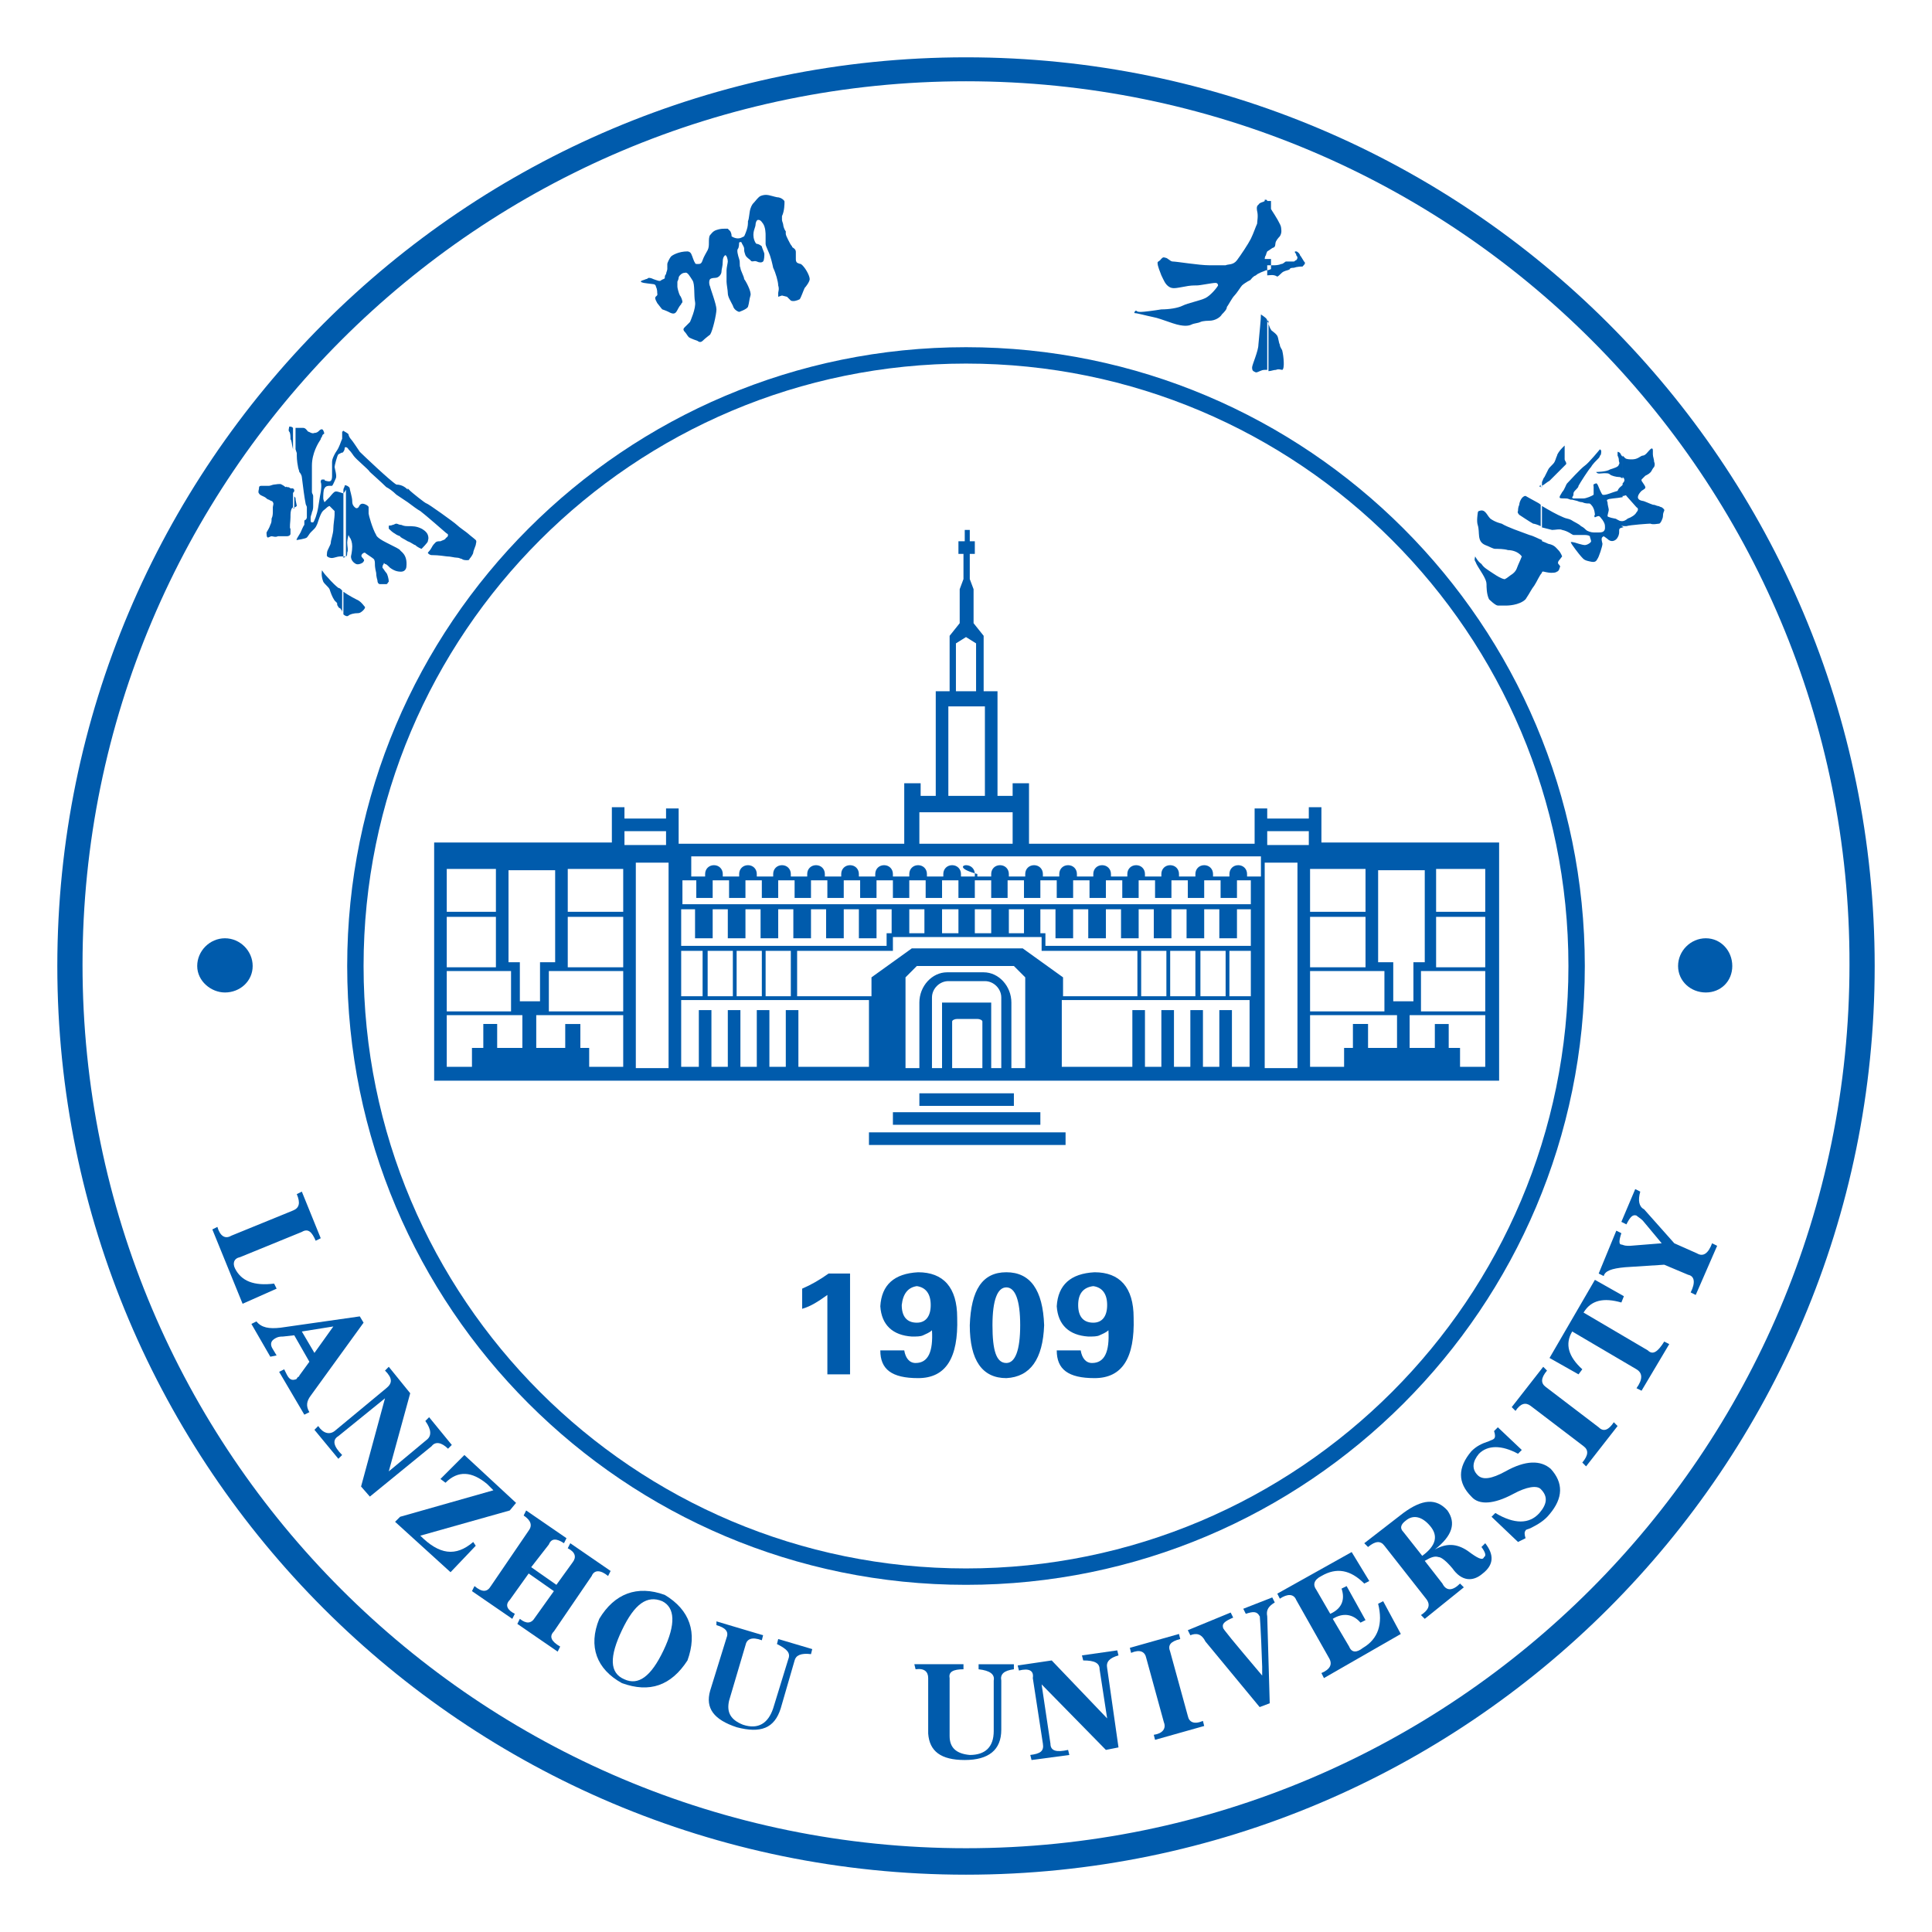 <?xml version="1.0" encoding="utf-8"?>
<!-- Generator: Adobe Illustrator 16.0.0, SVG Export Plug-In . SVG Version: 6.00 Build 0)  -->
<!DOCTYPE svg PUBLIC "-//W3C//DTD SVG 1.1//EN" "http://www.w3.org/Graphics/SVG/1.1/DTD/svg11.dtd">
<svg version="1.1" id="图层_1" xmlns:x="http://ns.adobe.com/Extensibility/1.0/" xmlns:i="http://ns.adobe.com/AdobeIllustrator/10.0/" xmlns:graph="http://ns.adobe.com/Graphs/1.0/"
	 xmlns="http://www.w3.org/2000/svg" xmlns:xlink="http://www.w3.org/1999/xlink" x="0px" y="0px" width="595.279px"
	 height="595.281px" viewBox="0 0 595.279 595.281" enable-background="new 0 0 595.279 595.281" xml:space="preserve">
<g>
	<g>
		<path fill="#005BAC" d="M74.747,401.71l-9.322-22.906l1.556-0.778c0.772,2.72,2.328,3.883,4.269,2.72l19.029-7.767
			c1.942-0.777,2.328-2.333,1.164-5.052l1.555-0.772l5.825,14.368l-1.555,0.772c-1.164-2.72-2.328-3.883-4.27-2.72l-19.029,7.771
			c-1.941,0.387-2.333,1.941-1.555,3.492c1.941,3.883,5.824,5.438,12.041,4.66l0.777,1.556L74.747,401.71z"/>
		<path fill="#005BAC" d="M96.882,416.855l5.824-8.152l-9.708,1.551L96.882,416.855L96.882,416.855z M83.285,418.019l-5.824-10.094
			l1.555-0.777c1.555,1.941,3.883,2.333,7.38,1.941l24.462-3.491l1.164,1.941l-16.31,22.521c-1.164,1.555-1.55,3.104-0.386,5.047
			l-1.555,0.777l-7.766-13.204l1.555-0.778l0.778,1.556c0.778,1.556,1.55,1.941,2.719,1.556c0.386,0,0.386-0.392,0.772-0.778
			c0.392,0,0.392-0.392,0.392-0.392l3.105-4.269l-4.661-8.152l-3.491,0.386c-0.778,0-1.556,0-2.719,0.778
			c-1.169,0.777-1.169,1.941-0.392,3.105l1.164,1.941L83.285,418.019z"/>
		<path fill="#005BAC" d="M118.624,422.294l1.164-1.164l6.603,8.152l-6.603,24.076l0,0l11.655-9.708
			c1.55-1.163,1.55-3.105-0.392-5.824l1.164-1.164l6.994,8.544l-1.169,1.164c-1.941-1.941-3.883-2.328-5.047-0.778l-19.029,15.532
			l-2.714-3.105l7.375-27.181l0,0l-14.368,11.649c-1.942,1.163-1.55,3.104,1.164,5.824l-1.164,1.164l-7.375-8.931l1.164-1.163
			c1.55,2.327,3.492,2.719,5.047,1.55l15.924-13.199C120.957,426.177,120.957,424.622,118.624,422.294z"/>
		<path fill="#005BAC" d="M146.583,476.27l-7.766,8.152L121.73,468.89l1.555-1.55l28.736-8.158l-1.941-1.941
			c-4.661-3.883-8.93-4.27-12.813-0.386l-1.555-1.164l7.38-7.38l15.918,14.754l-1.941,2.333l-27.567,7.767
			c5.825,5.824,10.872,6.602,16.31,1.941L146.583,476.27z"/>
		<path fill="#005BAC" d="M163.67,482.872l7.766,5.438l5.047-6.993c1.169-1.551,0.778-3.105-1.55-4.27l0.778-1.556l12.427,8.544
			l-0.778,1.556c-2.333-1.941-4.274-1.941-5.052,0l-11.649,17.082c-1.55,1.556-0.772,3.11,1.941,4.66l-0.772,1.556l-12.427-8.544
			l0.772-1.555c1.941,1.555,3.497,1.555,4.661-0.387l5.825-8.152l-7.766-5.438l-5.825,8.152c-1.55,1.556-0.778,3.111,1.556,4.274
			l-0.778,1.551l-12.427-8.539l0.778-1.555c2.328,1.941,3.883,1.941,5.047,0l11.649-17.088c1.164-1.55,0.777-3.105-1.55-4.66
			l0.772-1.551l12.427,8.544l-0.772,1.55c-2.333-1.55-3.883-1.55-4.661,0.392L163.67,482.872z"/>
		<path fill="#005BAC" d="M191.629,502.287c-3.883,8.158-3.883,13.205,0.778,15.146c4.269,1.941,8.152-0.778,12.035-8.93
			c3.888-8.158,3.497-13.205-0.386-15.146C199.395,491.416,195.512,494.135,191.629,502.287L191.629,502.287z M184.641,498.791
			c4.661-7.767,11.649-10.48,20.193-7.375c7.766,4.661,10.094,11.649,6.988,20.193c-5.047,7.766-11.649,10.093-20.193,6.988
			C183.863,514.328,181.144,507.334,184.641,498.791z"/>
		<path fill="#005BAC" d="M220.752,499.568l14.368,4.274l-0.386,1.55c-3.105-1.163-4.661-0.386-5.047,1.556l-5.052,17.087
			c-0.772,3.492,0.392,5.825,4.274,7.375c4.661,1.556,7.766-0.386,9.321-5.047l4.655-15.146c0.778-1.942-0.386-3.105-3.491-4.661
			l0.386-1.55l10.485,3.105l-0.386,1.555c-3.105-0.392-4.661,0.387-5.047,1.942l-4.274,14.754c-1.941,6.216-6.21,7.766-13.59,5.824
			c-6.988-2.327-9.708-5.824-8.158-11.263l5.052-16.31c0.778-1.941-0.392-3.105-3.111-3.883V499.568z"/>
		<path fill="#005BAC" d="M281.721,512.772h15.141v1.556c-3.105,0-4.661,0.772-4.27,2.714v17.865c0,3.497,1.941,5.438,6.211,5.824
			c4.66,0,7.38-2.327,7.38-7.38v-15.532c0.386-1.941-1.164-3.105-4.661-3.491v-1.556h10.871v1.556
			c-3.104,0.386-4.269,1.55-3.883,3.491v15.146c0,6.21-3.883,9.321-11.257,9.321c-7.38,0-10.877-2.72-11.264-8.158v-17.087
			c0-1.941-1.163-3.105-3.883-2.714L281.721,512.772z"/>
		<path fill="#005BAC" d="M313.949,514.714l-0.386-1.555l10.485-1.55l17.082,17.859l0,0l-2.328-15.141
			c0-1.941-1.556-2.719-5.047-2.719l-0.392-1.556l10.877-1.55l0.386,1.55c-2.719,0.777-3.883,1.941-3.496,3.883l3.496,24.468
			l-3.883,0.771l-19.807-20.192l0,0l2.72,18.251c0,2.333,1.941,2.72,5.438,1.941l0.386,1.556l-11.649,1.556l-0.386-1.556
			c3.105-0.386,4.27-1.164,3.883-3.497l-3.105-20.192C318.611,514.714,317.055,513.936,313.949,514.714z"/>
		<path fill="#005BAC" d="M371.031,531.802l-15.141,4.27l-0.392-1.551c2.719-0.392,3.883-1.941,3.105-3.883l-5.434-19.807
			c-0.392-1.941-1.941-2.719-4.66-1.556l-0.387-1.55l15.141-4.274l0.392,1.556c-3.11,0.777-3.883,1.941-3.11,3.883l5.438,19.807
			c0.391,1.941,1.941,2.714,4.66,1.55L371.031,531.802z"/>
		<path fill="#005BAC" d="M366.762,503.843l-0.777-1.556l13.204-5.438l0.777,1.555c-2.719,1.164-3.497,1.941-3.11,3.105
			c-0.387,0,3.497,4.661,12.04,14.76l0,0c0-0.777,0-1.556,0-2.719c-0.386-11.649-0.777-16.701-0.777-15.532
			c-0.777-1.556-1.941-1.556-4.27-0.778l-0.777-1.555l8.93-3.492l0.778,1.551c-1.942,1.163-2.72,2.333-2.328,4.274l0.772,26.789
			l-3.105,1.17l-16.696-20.193C370.259,503.451,368.703,503.065,366.762,503.843z"/>
		<path fill="#005BAC" d="M416.469,478.212l5.433,8.93l-1.55,0.777c-4.274-4.269-8.544-5.047-13.204-2.327
			c-2.328,1.164-2.72,2.719-1.556,4.269l4.274,7.38c3.491-1.555,4.661-4.274,3.491-7.766l1.556-0.777l5.824,10.485l-1.55,0.777
			c-2.333-2.72-5.438-3.11-8.544-1.169l5.047,8.543c0.778,1.941,2.328,1.941,4.27,0.392c4.661-2.719,6.216-7.38,4.661-13.59
			l1.555-0.778l5.434,10.094l-23.685,13.591l-0.777-1.55c2.719-1.164,3.496-2.72,2.327-4.661l-10.094-17.865
			c-0.777-1.941-2.719-1.941-5.047-0.386l-0.777-1.556L416.469,478.212z"/>
		<path fill="#005BAC" d="M432.387,472.001l5.824,7.375c4.274-3.105,5.053-6.211,2.333-9.316c-2.333-2.719-5.052-3.497-7.38-1.556
			C431.61,469.668,431.223,470.832,432.387,472.001L432.387,472.001z M456.463,476.656l1.163-1.164
			c2.72,3.497,2.72,6.603-0.771,9.321c-3.111,2.72-6.603,2.328-9.322-1.555c-1.941-2.328-3.496-3.492-4.274-3.492
			c-1.163-0.391-2.327,0-4.269,1.164l5.438,6.988c1.163,2.333,3.104,2.333,5.433,0l1.169,1.164l-12.04,9.708l-1.164-1.164
			c2.327-1.55,3.105-3.105,1.55-5.047l-12.813-16.31c-1.164-1.556-2.72-1.556-5.047,0.386l-1.164-1.164l12.035-9.315
			c5.824-4.274,10.099-4.661,13.591-0.778c2.719,3.884,1.555,7.767-3.883,12.035l0,0c3.496-1.941,6.602-1.941,10.099,0.392
			c3.105,2.328,4.661,3.105,5.047,1.941C458.018,479.376,457.626,478.212,456.463,476.656z"/>
		<path fill="#005BAC" d="M467.726,475.106l-8.158-7.766l1.17-1.164c5.824,3.491,10.485,3.491,13.59,0
			c2.328-2.72,2.72-5.053,0.387-7.38c-1.164-1.164-4.27-0.778-8.544,1.55c-5.824,3.11-10.485,3.497-12.813,0.777
			c-4.27-4.269-4.27-8.93,0-13.977c1.555-1.556,3.105-2.333,5.438-3.105c0.771-0.392,1.163-0.392,1.55-0.777
			c0.392-0.392,0.392-1.169,0-2.333l1.164-1.164l7.38,6.988l-1.164,1.169c-5.047-2.719-9.321-2.719-12.041,0
			c-1.941,2.328-2.327,4.656-0.386,6.598c1.556,1.555,4.269,1.169,8.544-1.164c6.21-3.491,10.871-3.491,13.977-0.777
			c3.883,4.274,3.883,8.935-0.387,13.981c-1.555,1.941-3.496,3.105-5.824,4.27c-0.777,0.392-1.556,0.392-1.556,0.777
			c-0.386,0.392-0.386,1.164,0,2.333L467.726,475.106z"/>
		<path fill="#005BAC" d="M498.404,439.382l-9.707,12.427l-1.164-1.17c1.941-2.327,1.941-3.883,0.386-5.047l-16.31-12.427
			c-1.556-1.163-3.105-0.777-4.66,1.556l-1.164-1.164l9.707-12.427l1.164,1.164c-1.941,2.328-1.941,3.883-0.386,5.047l16.31,12.427
			c1.55,1.556,3.105,0.777,4.66-1.556L498.404,439.382z"/>
		<path fill="#005BAC" d="M477.433,418.411l13.982-24.076l8.93,5.047l-0.777,1.941c-5.438-1.555-9.321-0.777-11.649,3.105
			l19.807,11.649c1.55,1.556,3.105,0.392,5.047-2.714l1.55,0.772l-8.538,14.368l-1.556-0.772c1.941-2.719,1.941-4.66,0-5.83
			l-19.807-11.648c-2.327,3.883-1.163,7.766,3.111,11.648l-1.169,1.556L477.433,418.411z"/>
		<path fill="#005BAC" d="M494.129,393.172l-1.55-0.778l5.433-13.204l1.556,0.777c-0.777,2.328-0.777,3.497,0,3.497
			c0.386,0,0.777,0.387,1.941,0.387c0.392,0,0.392,0,0.777,0l9.708-0.778l-5.825-6.988c-0.777-0.777-1.555-1.164-1.941-1.556
			c-1.163-0.386-1.941,0.392-3.104,2.72l-1.556-0.777l4.274-10.094l1.55,0.777c-0.777,2.714-0.386,4.655,1.164,5.433l9.321,10.485
			l6.988,3.105c1.941,1.169,3.497,0,4.661-3.105l1.555,0.778l-6.602,15.146l-1.556-0.777c1.556-3.105,1.164-5.047-0.777-5.438
			l-7.375-3.105l-12.04,0.777C496.462,390.839,494.521,391.616,494.129,393.172z"/>
	</g>
	<g>
		<path fill="#005BAC" d="M69.309,305.799c4.661,0,8.543-3.498,8.543-8.158c0-4.661-3.883-8.543-8.543-8.543
			s-8.544,3.883-8.544,8.543C60.765,302.301,65.04,305.799,69.309,305.799z"/>
		<path fill="#005BAC" d="M525.585,305.799c4.66,0,8.157-3.498,8.157-8.158c0-4.661-3.497-8.543-8.157-8.543
			c-4.661,0-8.544,3.883-8.544,8.543C517.041,302.301,520.924,305.799,525.585,305.799z"/>
		<path fill="#005BAC" d="M297.64,17.661c154.554,0,279.979,125.431,279.979,279.979c0,154.554-125.426,279.979-279.979,279.979
			C143.092,577.62,17.66,452.194,17.66,297.64C17.66,143.092,143.092,17.661,297.64,17.661L297.64,17.661z M297.64,25.041
			c-150.279,0-272.213,121.934-272.213,272.213c0,150.28,121.934,272.213,272.213,272.213s272.214-121.934,272.214-272.213
			C570.245,146.975,448.311,25.041,297.64,25.041z"/>
		<path fill="#005BAC" d="M297.64,106.976c105.238,0,190.665,85.432,190.665,190.665c0,105.238-85.427,190.67-190.665,190.67
			c-105.233,0-190.665-85.432-190.665-190.67C106.975,192.407,192.407,106.976,297.64,106.976L297.64,106.976z M297.64,112.023
			c-102.514,0-185.618,83.104-185.618,185.618c0,102.52,83.104,185.618,185.618,185.618c102.52,0,185.618-83.099,185.618-185.618
			C483.258,195.127,400.159,112.023,297.64,112.023z"/>
	</g>
	<g>
		<g>
			<path fill="#005BAC" d="M457.626,282.5h-15.141v15.532h15.141V282.5L457.626,282.5z M295.698,166.776h1.556v-3.491h0.777h0.772
				v3.491h1.555v3.883h-1.555v7.766l1.169,3.11v10.48l3.105,3.889v17.082h4.269v32.233h4.661v-3.883h5.047v18.637h69.514v-10.871
				h3.883v3.105h12.813v-3.497h3.884v10.877h54.754v73.391H133.77v-73.391h54.753v-10.877h3.883v3.497h12.813v-3.105h3.883v10.871
				h69.508v-18.637h5.052v3.883h4.655v-32.233h4.274v-17.082l3.105-3.889v-10.48l1.164-3.11v-7.766h-1.551v-3.883H295.698z
				 M457.626,299.196h-19.801v12.427h19.801V299.196L457.626,299.196z M457.626,312.787h-23.298v10.099h7.767v-7.38h4.274v7.38
				h3.491v5.824h7.766V312.787L457.626,312.787z M403.651,282.5v15.532h17.087V282.5H403.651L403.651,282.5z M403.651,299.196
				v12.427h22.912v-12.427H403.651L403.651,299.196z M403.651,312.787v15.923h10.485v-5.824h2.719v-7.38h4.661v7.38h8.93v-10.099
				H403.651L403.651,312.787z M403.651,267.74v13.205h17.087V267.74H403.651L403.651,267.74z M438.99,268.132h-14.368v28.345h4.66
				v12.041h6.211v-12.041h3.497V268.132L438.99,268.132z M403.264,256.091h-12.813v4.274h12.813V256.091L403.264,256.091z
				 M399.768,265.799h-10.094v63.298h10.094V265.799L399.768,265.799z M315.505,280.167h-4.661v7.38h4.661V280.167L315.505,280.167z
				 M385.4,280.167h-4.27v8.93h-5.438v-8.93h-4.66v8.93c-1.942,0-3.492,0-5.434,0v-8.93h-4.66v8.93c-1.942,0-3.497,0-5.438,0v-8.93
				h-4.661v8.93c-1.941,0-3.491,0-5.433,0v-8.93h-4.661v8.93c-1.941,0-3.497,0-5.438,0v-8.93h-4.66v8.93c-1.941,0-3.492,0-5.434,0
				v-8.93h-4.66v7.38h1.555v3.883H385.4V280.167L385.4,280.167z M377.633,292.98h-7.766v13.982h7.766V292.98L377.633,292.98z
				 M368.318,292.98h-7.767v13.982h7.767V292.98L368.318,292.98z M359.382,292.98h-7.767v13.982h7.767V292.98L359.382,292.98z
				 M385.4,292.98h-6.598v13.982h6.598V292.98L385.4,292.98z M385.4,308.126h-58.246v20.584h21.743v-17.479h3.883v17.479h5.053
				v-17.479h3.883v17.479h5.047v-17.479h3.883v17.479h5.047v-17.479h3.883v17.479h5.438v-20.584H385.4z M457.626,267.74h-15.141
				v13.205h15.141V267.74L457.626,267.74z M300.359,287.547h5.047v-7.38h-5.047V287.547L300.359,287.547z M137.653,282.5v15.532
				h15.146V282.5H137.653L137.653,282.5z M137.653,299.196v12.427h19.807v-12.427H137.653L137.653,299.196z M137.653,312.787v15.923
				h7.766v-5.824h3.497v-7.38h4.27v7.38h7.766v-10.099H137.653L137.653,312.787z M192.021,282.5h-17.087v15.532h17.087V282.5
				L192.021,282.5z M192.021,299.196h-22.912v12.427h22.912V299.196L192.021,299.196z M192.021,312.787h-26.795v10.099h8.93v-7.38
				h4.661v7.38h2.719v5.824h10.485V312.787L192.021,312.787z M192.021,267.74h-17.087v13.205h17.087V267.74L192.021,267.74z
				 M156.682,268.132v28.345h3.492v12.041h6.216v-12.041h4.661v-28.345H156.682L156.682,268.132z M192.407,256.091v4.274h12.813
				v-4.274H192.407L192.407,256.091z M195.904,265.799v63.298h10.094v-63.298H195.904L195.904,265.799z M280.166,280.167v7.38h4.661
				v-7.38H280.166L280.166,280.167z M209.881,280.167v11.263h63.297v-3.883h1.55v-7.38h-4.655v8.93c-1.941,0-3.497,0-5.438,0v-8.93
				h-4.661v8.93c-1.941,0-3.491,0-5.433,0v-8.93h-4.661v8.93c-1.941,0-3.497,0-5.438,0v-8.93h-4.661v8.93c-1.941,0-3.491,0-5.433,0
				v-8.93h-4.661v8.93c-1.942,0-3.497,0-5.438,0v-8.93h-4.661v8.93h-5.433v-8.93H209.881L209.881,280.167z M218.038,292.98v13.982
				h7.766V292.98H218.038L218.038,292.98z M226.968,292.98v13.982h7.766V292.98H226.968L226.968,292.98z M235.898,292.98v13.982
				h7.766V292.98H235.898L235.898,292.98z M209.881,292.98v13.982h6.602V292.98H209.881L209.881,292.98z M209.881,308.126v20.584
				h5.438v-17.479h3.883v17.479h5.047v-17.479h3.883v17.479h5.047v-17.479h3.883v17.479h5.052v-17.479h3.883v17.479h21.743v-20.584
				H209.881L209.881,308.126z M137.653,267.74v13.205h15.146V267.74H137.653L137.653,267.74z M295.312,287.547v-7.38h-5.052v7.38
				H295.312L295.312,287.547z M300.745,212.987v-14.754l-3.105-1.942l-3.105,1.942v14.754H300.745L300.745,212.987z
				 M303.464,245.219v-27.572h-11.263v27.572H303.464L303.464,245.219z M312.008,259.974v-9.708h-28.736v9.708H312.008
				L312.008,259.974z M297.64,266.576c1.556,0,2.719,1.164,2.719,2.719v0.777h5.047v-0.777c0-1.556,1.164-2.719,2.72-2.719l0,0
				c1.556,0,2.719,1.164,2.719,2.719v0.777h5.047v-0.777c0-1.556,1.164-2.719,2.72-2.719l0,0c1.555,0,2.719,1.164,2.719,2.719v0.777
				h5.047v-0.777c0-1.556,1.164-2.719,2.72-2.719l0,0c1.55,0,2.719,1.164,2.719,2.719v0.777h5.047v-0.777
				c0-1.556,1.164-2.719,2.719-2.719l0,0c1.551,0,2.72,1.164,2.72,2.719v0.777h5.047v-0.777c0-1.556,1.164-2.719,2.719-2.719l0,0
				c1.55,0,2.714,1.164,2.714,2.719v0.777h5.053v-0.777c0-1.556,1.163-2.719,2.719-2.719l0,0c1.55,0,2.714,1.164,2.714,2.719v0.777
				h5.053v-0.777c0-1.556,1.163-2.719,2.719-2.719l0,0c1.55,0,2.714,1.164,2.714,2.719v0.777h5.052v-0.777
				c0-1.556,1.164-2.719,2.714-2.719l0,0c1.556,0,2.72,1.164,2.72,2.719v0.777h4.274v-6.216H212.986v6.216h4.275v-0.777
				c0-1.556,1.164-2.719,2.719-2.719l0,0c1.55,0,2.719,1.164,2.719,2.719v0.777h5.047v-0.777c0-1.556,1.164-2.719,2.719-2.719l0,0
				c1.55,0,2.714,1.164,2.714,2.719v0.777h5.052v-0.777c0-1.556,1.164-2.719,2.719-2.719l0,0c1.55,0,2.714,1.164,2.714,2.719v0.777
				h5.052v-0.777c0-1.556,1.164-2.719,2.714-2.719l0,0c1.555,0,2.719,1.164,2.719,2.719v0.777h5.047v-0.777
				c0-1.556,1.169-2.719,2.719-2.719l0,0c1.555,0,2.719,1.164,2.719,2.719v0.777h5.047v-0.777c0-1.556,1.164-2.719,2.719-2.719l0,0
				c1.556,0,2.719,1.164,2.719,2.719v0.777h5.047v-0.777c0-1.556,1.164-2.719,2.719-2.719l0,0c1.555,0,2.719,1.164,2.719,2.719
				v0.777h5.047v-0.777c0-1.556,1.164-2.719,2.719-2.719l0,0c1.551,0,2.72,1.164,2.72,2.719v0.777h5.047v-0.777
				C295.312,267.74,296.476,266.576,297.64,266.576L297.64,266.576L297.64,266.576L297.64,266.576z M385.4,278.612v-7.375h-4.27
				v5.433h-5.047v-5.433h-5.052v5.433c-1.551,0-3.492,0-5.047,0v-5.433h-5.047v5.433c-1.556,0-3.497,0-5.047,0v-5.433h-5.053v5.433
				c-1.55,0-3.491,0-5.047,0v-5.433h-5.047v5.433c-1.556,0-3.497,0-5.047,0v-5.433h-5.047v5.433c-1.555,0-3.497,0-5.052,0v-5.433
				h-5.047v5.433c-1.556,0-3.497,0-5.047,0v-5.433h-5.047v5.433c-1.556,0-3.497,0-5.053,0v-5.433h-5.047v5.433h-5.047v-5.433h-5.047
				v5.433c-1.555,0-3.496,0-5.052,0v-5.433h-5.047v5.433c-1.55,0-3.492,0-5.047,0v-5.433h-5.047v5.433c-1.555,0-3.497,0-5.047,0
				v-5.433h-5.052v5.433c-1.55,0-3.491,0-5.047,0v-5.433h-5.047v5.433c-1.555,0-3.497,0-5.047,0v-5.433h-5.052v5.433
				c-1.55,0-3.491,0-5.046,0v-5.433h-5.047v5.433c-1.556,0-3.497,0-5.047,0v-5.433h-5.052v5.433h-5.047v-5.433h-4.27v7.375H385.4
				L385.4,278.612z M315.114,292.207l12.427,8.93v5.824h22.912V292.98h-29.515v-4.269h-45.818v4.269h-29.514v13.982h22.912v-5.824
				l12.427-8.93H315.114L315.114,292.207z M303.078,299.582c4.66,0,8.544,4.275,8.544,9.322v20.192h4.269v-27.959l-3.497-3.497
				h-29.9l-3.492,3.497v27.959h4.27v-20.192c0-5.047,3.883-9.322,8.544-9.322H303.078L303.078,299.582z M305.406,308.904v20.192
				h3.105v-21.749c0-2.713-2.327-5.047-5.047-5.047h-11.263c-2.714,0-5.047,2.334-5.047,5.047v21.749h3.105v-20.192H305.406
				L305.406,308.904z M302.687,329.096v-14.368c0-0.387-0.772-0.778-1.55-0.778h-6.216c-0.778,0-1.551,0.392-1.551,0.778v14.368
				H302.687L302.687,329.096z M275.119,342.686h45.433v3.884h-45.433V342.686L275.119,342.686z M267.74,348.903h60.578v3.883H267.74
				V348.903L267.74,348.903z M283.272,336.862h29.122v3.883h-29.122V336.862z"/>
		</g>
		<path fill="#005BAC" d="M247.16,403.265v-6.211c2.719-1.169,5.438-2.72,8.152-4.661h6.603v31.064h-6.989v-24.462
			C252.207,400.937,249.88,402.487,247.16,403.265L247.16,403.265z M271.237,416.078h7.375c0.391,2.333,1.555,3.883,3.497,3.883
			c3.883,0,5.438-3.491,5.047-10.094c-0.777,0.778-1.941,1.164-2.719,1.556c-0.772,0.386-1.941,0.386-3.491,0.386
			c-5.825-0.386-9.322-3.496-9.708-9.321c0.386-6.602,4.269-10.094,11.649-10.485c7.766,0,12.036,4.661,12.036,13.982
			c0.391,12.427-3.492,18.638-12.036,18.638C274.728,424.622,271.237,421.902,271.237,416.078L271.237,416.078z M277.839,402.101
			c0,3.497,1.55,5.438,4.655,5.438c2.719,0,4.275-1.941,4.275-5.438s-1.556-5.438-4.275-5.825
			C279.78,396.663,278.225,398.604,277.839,402.101L277.839,402.101z M314.336,408.312c0-7.767-1.551-11.649-4.27-11.649
			c-2.72,0-4.27,3.883-4.27,11.649c0,7.766,1.164,11.648,4.27,11.648C312.785,419.961,314.336,416.078,314.336,408.312
			L314.336,408.312z M321.716,408.312c-0.387,10.484-4.27,15.923-11.649,16.31c-7.38,0-11.263-5.434-11.263-16.31
			c0.392-10.872,3.883-16.311,11.263-16.311S321.329,397.44,321.716,408.312L321.716,408.312z M325.599,416.078h7.38
			c0.386,2.333,1.55,3.883,3.497,3.883c3.883,0,5.433-3.491,5.047-10.094c-0.778,0.778-1.942,1.164-2.72,1.556
			c-0.777,0.386-1.941,0.386-3.497,0.386c-5.824-0.386-9.315-3.496-9.707-9.321c0.392-6.602,4.274-10.094,11.648-10.485
			c7.767,0,12.041,4.661,12.041,13.982c0.386,12.427-3.497,18.638-12.041,18.638C329.096,424.622,325.599,421.902,325.599,416.078
			L325.599,416.078z M332.2,402.101c0,3.497,1.556,5.438,4.661,5.438c2.719,0,4.27-1.941,4.27-5.438s-1.551-5.438-4.27-5.825
			C333.756,396.663,332.2,398.604,332.2,402.101z"/>
	</g>
	<g>
		<path fill="#005BAC" d="M197.454,86.783c0-0.386,0.777-0.386,1.555-0.778c0.386,0,0.778-0.386,0.778-0.386
			c0.386,0,0.772,0,1.55,0.386c1.164,0.392,1.941,0.778,2.333,0.392c0.386-0.392,1.164-0.392,1.164-0.778
			c0-0.391,0-0.777,0.386-1.164c0-0.392,0.391-1.169,0.391-1.555c0-0.778,0-1.164,0-1.556c0-0.386,0.772-1.941,1.164-2.328
			c0.386-0.386,2.328-1.555,5.047-1.555c0,0,0.778,0,1.164,0.777c0.392,0.778,0.778,2.333,1.169,2.719
			c0,0.386,0.386,0.386,0.772,0.386c0.777,0,1.169,0,1.555-1.164c0.386-1.164,1.164-2.328,1.555-3.105
			c0.386-0.778,0.386-1.555,0.386-2.328c0-0.778,0-1.941,0.386-2.333c0.392-0.386,0.778-1.164,1.941-1.55
			c1.169-0.392,1.941-0.392,2.333-0.392c0.386,0,1.164,0,1.164,0s0.386,0.392,0.778,0.777c0.386,0.778,0.386,1.164,0.386,1.556
			c0,0,1.556,1.164,3.105,0.386l0.778-0.386c0,0,0.392-0.778,0.777-1.941c0.392-1.169,0.392-1.942,0.392-2.72
			c0.386-0.777,0.386-2.719,0.772-3.883c0.392-1.169,0.778-1.555,1.169-1.941c0.386-0.392,1.164-1.556,1.942-1.941
			c1.941-0.778,3.105,0,5.047,0.386c0.777,0,1.55,0.386,1.941,0.778c0.386,0.386,0.386,0.386,0.386,0.778
			c0,0.386,0,2.719-0.778,4.269c0,0,0,0.778,0,1.164c0,0.391,0.392,1.169,0.392,1.555s0.386,1.556,0.778,1.941c0,0,0,0.386,0,0.778
			c0,0.386,0.386,1.164,0.772,1.941c0.392,0.778,0.778,1.55,1.169,1.941c0,0.386,0.386,0.386,0.772,0.778
			c0.392,0.386,0.392,0.772,0.392,1.164c0,0,0,0.386,0,0.777c0,0.386,0,0.772,0,1.164c0,0.386,0,0.777,0.386,1.164
			c0,0,0.778,0.386,1.164,0.386c1.169,0.778,2.719,3.497,2.719,4.661c0,0.778-1.164,2.333-1.55,2.719
			c-0.392,0.778-1.164,3.105-1.555,3.497c-0.778,0.386-1.941,0.777-2.719,0.386c-0.386-0.386-1.164-1.164-1.164-1.164l-1.555-0.386
			l-1.164,0.386c0,0,0-0.386,0-1.164c0-0.392,0.392-1.164,0-2.333c0-1.164-0.777-3.883-1.55-5.433c0,0-0.392-1.942-0.778-3.111
			c-0.391-1.55-1.555-3.492-1.555-4.269c0-1.164,0-2.328,0-2.719c0-0.386,0-2.328-0.778-3.492c-0.772-1.169-1.164-1.169-1.55-1.169
			c-0.392,0-0.778,0.777-0.778,1.555s-1.164,2.328-0.386,4.661c0,0,0.386,1.164,0.772,1.164c0.392,0,1.169,0.386,1.556,0.777
			c0,0.386,0.777,1.942,0.777,2.328c0,0.392,0,1.942-0.392,2.333c-0.386,0.386-1.164,0.386-1.941,0
			c-0.772-0.391-1.55,0.386-1.941-0.391c-0.386-0.386-1.164-0.778-1.55-1.55c-0.392-1.169-0.392-1.169-0.392-1.941
			c0-0.778-0.772-1.555-0.772-1.941c-0.392-0.392-0.778,0-0.778,0s0,1.55-0.391,1.941c-0.386,0.386,0,1.941,0.391,3.105
			c0.386,1.164,0,1.941,0.386,2.719c0,0.777,1.164,2.719,1.164,3.491c0.392,0.392,2.333,3.883,1.941,5.052
			c-0.386,1.164-0.386,2.328-0.772,3.492c-0.392,0.778-2.719,1.555-2.719,1.555s-1.555-0.392-1.941-1.941
			c-0.777-1.555-1.555-2.719-1.555-3.883c0-0.778-0.386-2.719-0.386-3.497s0-2.719,0-3.492c0-0.777,0.386-2.333,0.386-2.719
			c0-0.777-0.386-1.941-0.778-1.941c0,0-0.778,0.386-0.778,1.941c0,1.55-0.386,2.328-0.386,3.105c0,0.778-0.778,1.941-1.942,1.941
			c0,0-1.164,0-1.555,0.386c-0.386,0.392-0.386,1.556,0,2.333c0,0.386,1.941,5.433,1.941,6.989c0,1.555-1.164,6.602-1.941,7.766
			c0,0-1.55,1.164-2.328,1.942c-0.778,0.777-1.555,0-1.555,0s-2.328-0.778-2.714-1.164c-0.392-0.392-0.778-1.164-1.169-1.555
			c-0.777-0.778-0.386-1.164,0-1.55c0.392-0.392,1.556-1.555,1.556-1.555s1.941-4.269,1.555-6.211c-0.392-1.941,0-5.438-0.778-6.602
			c-0.777-1.164-1.555-2.719-2.333-2.333c-0.777,0-1.164,0.392-1.55,0.778c0,0-0.392,0.392-0.392,0.777l0,0
			c0,0.386-0.386,1.164-0.386,1.164s0,1.164,0,1.555c0,0.386,0.386,1.942,0.778,2.719c0.386,0.386,0.772,1.55,0.772,1.941
			c0,0.386-0.386,0.386-0.386,0.772c-1.556,1.556-1.164,3.883-3.883,2.333c-0.777-0.392-1.941-0.777-1.941-0.777
			s-0.386-0.386-1.555-1.942c-1.55-2.719,0.391-1.555,0-3.105c0-0.392,0-1.164-0.386-1.942c0-0.391-0.386-0.777-0.778-0.777
			C198.231,87.169,197.845,87.169,197.454,86.783z"/>
		<path fill="#005BAC" d="M499.953,162.507v-1.941c0.392,0,1.17-0.392,1.556-0.778c1.164-0.386,2.333-1.164,2.719-1.941
			c0.387-0.386,0.778-1.164,0-1.555l-3.104-3.492c0,0,0-0.392-0.778,0h-0.392v-3.883c0.392-0.392,0.778-0.778,0.392-1.556
			c0,0,0,0-0.392-0.386v-6.602c0.392,0.386,0.778,0.778,0.778,0.778c0.392,0.386,1.555,0.386,1.941,0.386
			c0.392,0,1.169,0,1.941-0.386c0.777-0.392,1.169-0.778,1.555-0.778c0.778,0,1.556-1.164,1.942-1.555l0.386-0.386
			c0.392-0.392,0.777-0.392,0.777,0.386v0.392c0,0.386,0,0.386,0,0.772c0,0.778,0.392,1.556,0.392,2.333c0.387,0.778,0,1.55,0,1.55
			s-0.392,0.392-0.777,1.169c-0.392,0.772-1.164,1.164-1.941,1.55c-0.392,0.391-0.778,0.777-1.164,1.164c0,0,0,0,0,0.392l0,0
			l0.772,1.164c0.777,1.164,0.392,1.164-0.772,1.942c-1.169,1.164-1.941,2.719,0.386,3.105c0.387,0,1.942,0.778,3.105,1.164
			c0.778,0,1.164,0.392,1.556,0.392c0.386,0,0.777,0.386,1.164,0.386c1.556,1.169,0.386,0.777,0.386,2.719
			c0,0.777-0.772,2.333-1.164,2.333c-0.386,0-1.941,0.386-2.719,0c-0.386,0-6.211,0.386-7.374,0.772c-0.778,0-1.556,0-1.942-0.386
			C500.345,162.507,500.345,162.507,499.953,162.507z M474.714,176.484c0.392-0.386,0.777-0.386,0.777-0.386
			s1.556,0.386,2.328,0.386c0.777,0,1.555,0,1.941-0.386c0.392,0,0.777-0.778,0.777-1.164c0.392-0.392,0-0.778-0.386-1.164
			c-0.392-0.778,0.386-1.169,1.164-2.333c0,0-0.387-1.164-1.164-1.942c-0.778-0.777-1.164-1.555-3.105-1.941
			c-0.777-0.386-1.941-0.778-2.72-1.164v10.093H474.714z M499.953,140.759v6.602c-0.386,0-0.386-0.386-1.163-0.386
			c-0.778,0-2.328-0.391-2.72-0.777c-0.386-0.392-0.772-0.392-1.941-0.392c-0.772,0-1.941,0.392-2.328-0.386c0,0,3.105,0,4.27-0.778
			c1.169-0.386,2.72-0.777,2.72-1.55c0.391-0.392,0-0.778,0-1.169c0-0.386,0-0.772-0.387-1.55v-0.778v-0.386
			c0,0,0.387,0,0.777,0.386C499.568,140.373,499.953,140.759,499.953,140.759L499.953,140.759z M499.953,149.302v3.883
			c-1.941,0.392-4.269,0.392-4.655,0.778c-0.392,0,0,0.777,0,0.777c0,0.778,0.387,1.941,0.387,2.328
			c0,0.392-0.387,1.556-0.387,1.942c0,0.391,2.328,0.777,2.328,0.777c0.386,0,1.164,0.778,1.941,0.778h0.386v1.941l0,0
			c-1.941,0.386-0.386,1.164-1.55,3.105c-0.392,0.778-1.556,1.555-2.719,0.778c-0.387-0.392-1.556-1.164-1.556-1.164
			c-0.772,0.386-0.772,0.772-0.386,2.328c0,0.778-1.164,4.274-1.556,4.661c-0.387,0.778-0.772,1.164-2.328,0.778
			c-1.941-0.392-1.941-0.778-2.719-1.555c-0.387-0.386-3.105-3.883-3.105-4.27c-0.392-0.392,1.164,0,1.164,0
			s2.333,0.778,3.105,0.778c0.777,0,1.941-0.778,1.941-1.169c0-0.386-0.387-1.164-0.387-1.55c-0.386-0.392-1.555-0.392-1.555-0.392
			s-2.72,0-3.492,0c-0.392,0-1.555-1.164-3.496-1.55c-0.778-0.392-1.942,0-3.105,0c0,0-1.556-0.392-3.105-0.778v-6.602
			c1.941,1.164,4.655,2.719,6.597,3.497c0.777,0.386,1.556,0.386,2.333,0.772c1.164,0.778,2.328,1.169,3.105,1.941
			c0.777,0.392,1.164,0.778,1.556,1.169c0.386,0.386,1.55,0.772,2.327,0.772c0.392,0,0.777,0,1.556,0c0.386,0,1.164,0,1.55-0.386
			c0.392-0.386,0.392-0.778,0.392-1.164c0-0.778,0-1.164-0.777-2.333c-0.387-0.386-0.778-1.164-1.164-1.164
			c-0.392,0-1.164,0.391-1.164,0.391c-0.392-0.391,0-0.777,0-0.777s0-1.942-1.169-3.105c-0.387-0.392-0.387-0.392-0.772-0.392
			c-0.392,0-1.169,0-1.941-0.386c-0.778,0-1.556-0.392-1.556-0.392l-1.556-0.386h-0.386c-0.386,0-0.777-0.386-1.556-0.386
			c-1.55,0-1.941,0-1.941-0.392c0-0.386,0.392-0.778,0.778-1.55c0.777-0.778,1.163-2.333,1.555-2.719
			c0.387-0.392,4.27-4.661,5.434-5.438c1.169-0.778,4.66-5.047,4.66-5.047l0.392,0.386v0.392c0,0,0,1.164-0.392,1.164
			c0,0,0,0.386-0.386,0.778c-0.778,0.772-1.941,1.941-2.333,2.719c-0.772,0.772-3.492,5.047-3.883,5.824
			c0,0.386-0.387,0.772-0.772,1.164c-0.392,0.386-0.778,0.778-0.778,1.164c0,0.386,0,0.778-0.392,1.164
			c0,0.392,0.392,0.392,0.392,0.392c0.778,0,2.328,0,3.105,0c0.778,0,2.72-0.778,3.105-1.169c0,0,0-1.941,0-2.328
			c0-0.778-0.386-0.778,0.777-1.164c0.387,0,0.778,1.164,0.778,1.164s0.777,1.941,1.164,2.328c0.777,0.392,3.104-0.772,4.66-1.164
			C498.79,150.08,499.953,149.689,499.953,149.302C499.953,149.689,499.953,149.689,499.953,149.302L499.953,149.302z
			 M474.714,150.08c0,0,0.392,0,0.392-0.392c0.772-0.386,1.55-1.164,2.327-1.55c0.778-0.778,1.164-1.164,1.556-1.555
			c0.386-0.386,1.55-1.55,2.328-2.328c0.386-0.392,0.777-0.778,1.163-1.164c0.392-0.392-0.386-1.169-0.386-1.555
			c0-0.386,0-3.105,0-3.883v-0.386c0,0-0.392,0.386-0.777,0.772c-0.778,0.778-1.556,1.941-1.556,2.333
			c-0.387,0.778-0.387,1.164-0.772,1.941c-0.392,0.778-1.556,1.55-1.941,2.328c-0.392,0.778-0.777,1.556-1.169,2.333
			c-0.387,0.386-0.387,0.772-0.772,1.55v1.555H474.714z M460.738,169.109c0.777,0,2.719,0,3.883,0.386
			c1.164,0,3.105,0.386,4.27,1.942c0,0-0.778,1.941-1.164,2.719c-0.387,0.778-0.387,1.942-2.328,3.105
			c-1.941,1.556-1.941,1.164-1.941,1.164s-0.777,0-3.11-1.55c-2.328-1.555-3.105-1.941-3.883-3.105
			c-1.164-0.778-1.941-2.333-1.941-2.333c-0.387,1.555,0,1.164,0.391,2.333c0.387,0.772,1.942,3.105,2.328,3.883
			c0.392,0.772,0.777,1.55,0.777,2.328s0,3.105,0.778,4.661c0,0,1.941,1.941,2.719,1.941c0.772,0,2.714,0,2.714,0
			s3.883,0,5.824-1.941c1.556-2.333,1.556-2.719,2.72-4.274c0.777-1.164,1.555-3.105,2.333-3.883V166.39
			c-1.169-0.392-2.333-1.164-3.883-1.556c-3.111-1.164-6.603-2.328-8.544-3.491c0,0-1.941-0.392-3.497-1.556
			c-1.164-1.164-1.55-3.105-3.491-2.328c-0.392,0-0.392,0.772-0.392,0.772s-0.387,2.333,0,3.497
			c0.777,2.328-0.387,5.047,2.333,6.211C458.796,168.332,459.959,169.109,460.738,169.109L460.738,169.109z M474.714,148.917v1.164
			c0,0-0.387,0-0.387-0.392C474.714,149.689,474.714,149.302,474.714,148.917L474.714,148.917L474.714,148.917z M474.714,155.519
			v6.597c-0.777-0.386-1.941-0.772-2.328-0.772c-0.777-0.392-4.274-2.719-4.274-2.719s-0.772-0.778-0.386-1.164
			c0-0.392,0-1.169,0.386-1.941c0-0.778,0.778-2.719,1.941-2.719c0,0,2.72,1.55,3.497,1.941
			C473.55,154.741,474.327,155.127,474.714,155.519z"/>
		<path fill="#005BAC" d="M125.618,166.776v-4.661c1.55,0,2.714,0,4.269,0.778c0,0,1.556,0.778,1.941,1.941
			c0.386,1.164,0,1.556,0,1.941c0,0.392-1.941,2.333-1.941,2.333s-1.164-0.391-1.941-1.169
			C127.559,167.94,126.781,167.168,125.618,166.776L125.618,166.776z M125.618,154.741c1.55,1.164,3.105,2.328,3.883,2.719
			c1.55,1.164,7.766,6.597,7.766,6.597c0.386,0.391,0.772,0.391,0.772,0.777c0,0.778-0.772,0.778-0.772,1.164
			c-0.392,0.392-0.777,0.392-1.555,0.777c-0.778,0-1.164,0-1.555,0.392c-0.386,0.386-0.772,0.772-1.164,1.55
			c-0.386,0.777-1.164,1.555-1.164,1.555c0,0.386,0.778,0.778,1.164,0.778h0.392c0.386,0,1.55,0,4.269,0.386
			c1.164,0,2.328,0.391,3.105,0.391s1.164,0.386,1.555,0.386c0.386,0.386,1.164,0.386,1.55,0.386c0.391,0,0.777,0,0.777-0.386
			c0.392-0.386,1.169-1.555,1.169-1.941c0-0.392,0.386-1.164,0.772-2.333c0-0.386,0.392-1.164,0-1.55
			c-0.386-0.392-1.941-1.556-2.328-1.942c-0.391-0.391-2.719-1.941-3.497-2.719c-0.778-0.777-8.93-6.602-9.316-6.602
			c-0.392,0-4.661-3.491-5.052-3.883c0,0-0.386-0.386-0.772-0.778V154.741L125.618,154.741z M105.811,189.302
			c0.386,0.386,1.164,0.772,1.555,0.386c0.386-0.386,1.55-0.778,3.105-0.778c0.778,0,2.328-1.55,1.941-1.941
			c-0.392-0.386-0.777-1.164-1.941-1.941c-0.778-0.386-3.105-1.55-4.661-2.719V189.302L105.811,189.302z M125.618,150.858v3.883
			c-1.169-0.777-2.333-1.555-3.497-2.333c-1.164-1.164-2.333-1.941-3.105-2.328c-1.556-1.555-4.661-4.274-5.052-4.661
			c-0.386-0.778-4.27-3.883-5.047-5.047c-0.778-1.164-1.164-1.555-1.55-1.941c-0.391-0.778-1.169-0.778-1.169-0.392
			c0,0.778-0.386,1.169-0.772,1.555l0,0v-6.602c0.386,0,0.386-0.386,0.772,0c0,0,0.778,0.386,1.169,0.778
			c0,0.386,0.386,1.164,0.772,1.555c0.392,0.386,1.941,2.714,2.719,3.883c0.778,0.772,9.321,8.93,11.263,10.093
			C124.063,149.302,125.226,150.467,125.618,150.858L125.618,150.858z M125.618,162.115v4.661c-1.169-0.777-2.333-1.164-2.333-1.55
			c0,0-1.164-0.392-1.555-0.778c-0.772-0.391-1.55-1.164-1.942-1.555v-0.386v-0.392c0-0.386,0.392,0,1.169-0.386
			c0.386,0,0.772-0.386,1.164-0.386c0.386,0,0.778,0.386,1.55,0.386C124.448,162.115,125.226,162.115,125.618,162.115
			L125.618,162.115z M105.811,171.823c0.386,0,0.386-0.386,0.778-0.386c0.386,0,0.386-0.778,0.386-1.164
			c0.391-0.778,0-1.941,0-3.105c0-0.777,0.391-2.333,0.391-2.333s0,0,0.386,0.778c0.386,0.386,0.778,1.555,0.778,2.719
			c0,1.55-0.392,3.105-0.392,3.105c0,1.164,0.778,1.941,1.555,2.333c0.778,0.386,2.328-0.392,2.328-0.778
			c0.392-0.392,0-0.778-0.386-1.169c-0.386-0.386-0.386-0.772,0-1.164c0.386-0.386,0.777-0.386,0.777-0.386
			c0.386,0.386,2.328,1.55,2.719,1.941c0.386,0.386,0.386,1.164,0.386,1.556c0,0.386,0,1.164,0.386,2.713
			c0,1.169,0.392,2.333,0.392,2.333c0,0.777,0.386,1.164,0.777,1.164c0.386,0,0.778,0,1.164,0s0.778,0,0.778,0
			c0.386,0,0.386-0.386,0.777-0.778c0-0.777-0.392-2.328-0.777-2.719c-0.392-0.386-0.778-1.164-1.164-1.55
			c0-0.392,0-0.778,0.386-1.164c0-0.392,0-0.392,0.386,0c0.392,0,0.777,0.386,1.555,1.164c1.556,1.164,2.719,1.164,2.719,1.164
			c2.328,0.386,2.328-1.556,2.328-1.556c0.392-3.883-1.941-4.661-1.941-5.047c-0.386-0.386-1.164-0.777-4.269-2.328
			c-3.105-1.555-3.105-2.333-3.105-2.333c-1.169-1.941-2.333-6.21-2.333-6.602c0-0.386,0-1.55,0-1.941
			c0-0.386-0.778-0.772-0.778-0.772c-1.55-0.778-1.941,0-2.328,0.772c-0.392,0.391-0.778,0.391-1.164,0
			c-0.392-0.386-0.778-0.772-0.778-1.942c0-1.164-0.778-3.491-0.778-3.883c0-0.386-0.777-0.778-0.777-0.778s-0.778-0.386-0.778,0
			c0,0.392-0.386,0.778-0.386,1.169V171.823L105.811,171.823z M99.209,175.712c0,0-0.386,1.55,0.386,3.491
			c0.391,0.778,1.555,1.556,1.941,2.333c0.392,1.164,0.777,2.328,1.555,3.492c0,0,0.386,0.392,0.778,0.778
			c0,0.386,0,0.777,0.386,1.164c0,0.392,0.777,0.392,0.777,0.778c0.392,0.386,0.392,0.778,0.392,1.164l0,0v-6.988
			c-0.392-0.386-0.777-0.777-1.169-0.777c-1.942-1.55-3.105-3.105-3.883-3.883C99.987,176.875,99.209,175.712,99.209,175.712
			L99.209,175.712z M105.811,132.607v6.603c-0.778,0.386-1.555,0.772-1.555,0.772c-0.386,0.392-1.164,3.497-1.164,3.883
			c0,0.392,0.778,2.719,0.392,3.497c-0.392,0.778-0.778,1.941-1.169,2.328c0,0-0.386,0-0.777,0c-0.386,0-1.164,0-1.55,0.778
			c-0.391,0.392-0.391,2.333-0.391,3.111c0,0.386,0.391,1.164,0.391,1.164s1.164-1.164,1.55-1.555
			c1.947-2.328,1.555-1.941,4.274-1.164c0,0,0.386-0.391,0.778-1.164v20.579c-0.392,0-0.778,0-1.556,0
			c-1.55,0-2.328,0.777-3.491,0.386c-1.169-0.386-0.778-0.772-0.778-1.55s1.164-2.333,1.164-3.105c0-0.777,0.777-2.719,0.777-4.274
			c0-1.164,0.386-3.492,0.386-4.269c0-0.778,0-1.164,0-1.164l-1.55-1.555c0,0-0.392,0-1.169,0.777
			c-0.777,0.778-1.164,0.386-2.328,3.883c0,0-0.392,1.55-1.164,2.328c-0.778,0.778-0.778,0.778-1.169,1.164
			c-0.386,0.391-0.772,1.169-1.164,1.555c-0.386,0.386-3.105,0.778-3.105,0.778c-0.386,0,0.778-1.556,1.164-2.333
			c0.392-0.772,0.778-1.942,1.164-2.328v-0.386c0-0.392,0-0.392,0-0.778c0,0,0-0.392,0.392-0.392c0,0,0.386-0.386,0.386-0.772
			c0-0.777,0-1.169,0-1.555s0-1.164,0-1.555c0-0.386-0.386-0.772-0.386-1.164c-0.392-1.941-0.778-5.047-1.164-8.152
			c0-0.391-0.392-1.169-0.777-1.555c0-0.386-0.392-1.164-0.392-1.555c-0.386-1.942-0.386-3.105-0.386-4.27l-0.386-1.164v-6.602l0,0
			c0,0,1.55,0,2.328,0s1.164,0.777,1.555,1.164c0.386,0,1.164,0.778,1.942,0.392c0.772,0,1.164-0.392,1.55-0.778
			c0,0,0.778-0.777,1.164,0c0.391,0.778,0.391,1.164,0,1.164c-0.386,0.386-0.386,0.778-0.386,0.778s-0.386,0.386-0.386,0.777
			c-0.778,1.164-2.719,4.269-2.719,8.152c0,0.778,0,1.941,0,2.719c0,0.777,0,1.55,0,2.328c0,1.164,0,1.941,0,3.111
			c0,0.386,0.386,0.772,0.386,1.164c0,0.386,0,0.778,0,1.55c0,0.392,0,1.169,0,1.556s0,1.164-0.386,1.941
			c0,0.386-0.392,1.164-0.392,1.555c0,0.386,0,0.386,0,0.772c0,0.392,0,0.778,0.392,0.778c0.386,0,0.386,0,0.386,0
			c0.392-0.386,1.164-2.328,1.555-4.661c0.386-2.714,0.778-4.661,0.778-4.661s0.386-2.328,0-3.105c0-0.778,0.386-0.778,0.386-0.778
			h0.777c0,0.392,0.386,0.392,0.386,0.392s1.169,0.386,1.556,0c0.386-0.392,0.386-1.164,0.386-1.555c0-0.778,0-3.105,0-4.27
			c0-0.777,0.392-1.555,0.778-2.333c0.392-0.772,0.778-1.164,1.164-1.941c0.777-1.55,0.777-2.328,1.555-3.491
			C105.425,133.771,105.425,132.993,105.811,132.607L105.811,132.607z M90.279,156.682c0.386-0.391,0.778-0.391,1.164-0.777
			c0-0.386-0.386-1.556-0.386-2.333c0-0.386-0.392-0.386-0.392-0.772v3.883H90.279z M90.279,152.022
			c0-0.391,0.386-0.391,0.386-0.777s0-0.386-0.386-0.778V152.022z M90.279,131.829v6.602c-0.391-1.555-0.391-2.719-0.777-3.105
			c0-0.777,0-1.941-0.386-2.333c-0.392-0.386,0-1.164,0-1.55C89.502,131.438,89.888,131.438,90.279,131.829L90.279,131.829z
			 M90.279,150.467v1.555v0.386l0,0v3.883l-0.391,0.391c-0.386,0.778-0.386,1.55-0.386,2.719c0,1.164-0.386,3.492,0,3.492
			c0,0.392,0,1.164,0,1.555c0,0.386-0.386,0.778-1.164,0.778c-0.392,0-1.555,0-1.941,0c-0.392,0-0.778,0-0.778,0
			c-0.777,0.386-1.555,0-1.941,0c-0.392,0-0.778,0.386-1.164,0.386c-0.392,0-0.392-1.164-0.392-1.555
			c0.392-0.772,0.777-1.164,1.164-2.328c0.392-0.777,0.392-1.164,0.392-1.941c0.386-0.777,0.386-1.555,0.386-2.328
			c0,0,0-0.392,0-1.169c0-0.386,0.392-1.164,0-1.55c0-0.392-0.778-0.392-1.164-0.777l0,0c0,0-0.386,0-0.777-0.386
			c-0.778-0.778-1.942-0.778-2.328-1.556c-0.392-0.391,0-1.164,0-1.555c0-0.386,0-0.778,0.777-0.778c0.386,0,1.942,0,2.328,0
			c0.392,0,1.164-0.386,1.556-0.386c0.386,0,1.941-0.386,2.328,0c0,0,0.777,0.386,1.164,0.778c0.392,0,0.392-0.392,0.392,0
			c0.386,0,0.778,0,1.164,0.386C89.502,150.467,89.888,150.467,90.279,150.467z"/>
		<path fill="#005BAC" d="M390.451,98.823c0.386,0.772,0.772,2.328,1.164,2.714c0,0.392,1.164,0.778,1.941,1.941
			c0.386,0.778,0.386,1.941,0.777,2.719c0,0.778,0.772,1.555,0.772,1.941c0.392,1.556,0.777,5.438,0,5.825
			c-0.386,0-1.164-0.386-1.941,0c-0.772,0-1.55,0.392-2.328,0.392V98.823H390.451z M390.451,84.842v-3.105c0.772,0,1.55,0,1.941,0
			c0.387,0,1.55,0,2.328-0.392c0.777,0,1.163-0.772,1.555-0.772c0.387,0,0.772,0,1.164,0c0.387,0,0.778,0,1.164,0
			s0.386-0.391,0.777-0.391c0.387-0.386,0.387-0.778,0.387-0.778s0-0.386-0.387-0.772c0-0.392,0-0.392-0.392-0.777c0,0,0,0,0-0.392
			l0,0c0,0,0,0,0.392,0c0.387,0,1.164,0.777,1.164,1.169c0.386,0.386,1.164,1.941,1.556,2.328c0,0.386-0.392,0.778-0.778,1.164
			c-0.392,0-1.555,0-2.719,0.392c-0.386,0-1.164,0-1.164,0.386c-0.392,0.386-1.164,0.386-1.941,0.777
			c-0.777,0.386-1.164,1.164-1.941,1.55C392.393,84.455,391.224,84.842,390.451,84.842L390.451,84.842z M390.451,77.462
			c0.772-0.386,1.55-1.164,1.941-1.164c0.772-0.386,0.387-1.164,0.772-1.941c0.392-0.778,1.169-1.55,1.169-1.55
			c0.772-1.169,0.387-2.333,0.387-2.719c0-0.778-1.941-3.883-2.72-5.052c-0.777-1.164-1.164-2.714-1.55-3.105
			c0,0,0-0.386-0.392-0.386c0,0,0,0-0.386,0v15.918H390.451z M388.51,96.882c0,0,1.164,0.772,1.55,1.164
			c0,0,0.392,0.386,0.392,0.778v15.141h-0.777c-1.164,0-1.941,0.778-2.72,0.778c-0.777-0.386-1.163-0.386-1.163-1.55
			c0-0.778,1.941-5.052,1.941-6.994C388.118,101.929,388.51,98.432,388.51,96.882L388.51,96.882z M390.451,61.929
			C390.451,61.929,390.06,61.929,390.451,61.929c-0.392,0-0.777,0-0.777,0c-0.392,0.392-1.556,0.392-1.941,1.164
			c-0.778,0.392-0.392,1.941-0.392,1.941c0.392,1.555,0,3.11,0,3.883c-0.387,0.778-1.164,3.111-1.941,4.661
			c-0.772,1.556-3.105,5.052-4.27,6.603c-1.164,1.555-2.719,1.164-3.497,1.555c-0.777,0-1.941,0-5.047,0s-10.094-1.164-11.263-1.164
			c-0.777,0-1.55-1.169-2.328-1.169c-0.777-0.386-1.163,0.392-1.555,0.778c-0.387,0.391-0.778,0.391-0.778,0.777
			c0,1.164,0.778,2.719,1.17,3.883c0.772,1.555,1.163,2.719,2.327,3.497c1.164,0.778,2.333,0.386,4.661,0
			c1.941-0.391,2.719-0.391,3.883-0.391s4.661-0.778,5.824-0.778c0.778,0,0.778,0.778,0.778,0.778
			c-0.392,0.777-2.333,3.11-3.884,3.883c-1.555,0.778-5.438,1.555-6.988,2.333c-1.555,0.778-4.274,1.164-6.602,1.164
			c-2.333,0.386-5.438,0.777-6.217,0.777c-0.777,0-1.163,0-1.55-0.392c-0.392,0-0.777,0.778-0.392,0.778
			c0.778,0,3.497,0.778,5.438,1.164c1.941,0.392,2.72,0.778,6.211,1.942c3.497,1.169,5.052,0.777,5.824,0.392
			c0.778-0.392,1.941-0.392,2.72-0.778c0.777-0.386,2.719-0.386,2.719-0.386c1.941,0,3.497-1.169,3.883-1.941
			c0.778-0.778,1.556-1.555,1.556-2.333c0.387-0.386,1.55-2.719,2.328-3.492c0.777-0.777,1.941-2.719,2.333-3.11
			c0.386-0.386,1.55-1.164,2.327-1.55c0.387,0,0.778-1.169,1.941-1.555c0.778-0.778,2.328-1.164,3.105-1.556
			c0.392,0,0.777,0,1.556-0.386v-3.105c-0.392,0-0.778,0-0.778,0c-0.777,0-1.163,0-1.163,0s0-0.778,0.386-1.164
			c0-0.392,0.392-1.169,0.777-1.941c0-0.392,0.387-0.392,0.778-0.778V61.929H390.451z"/>
	</g>
</g>
</svg>
